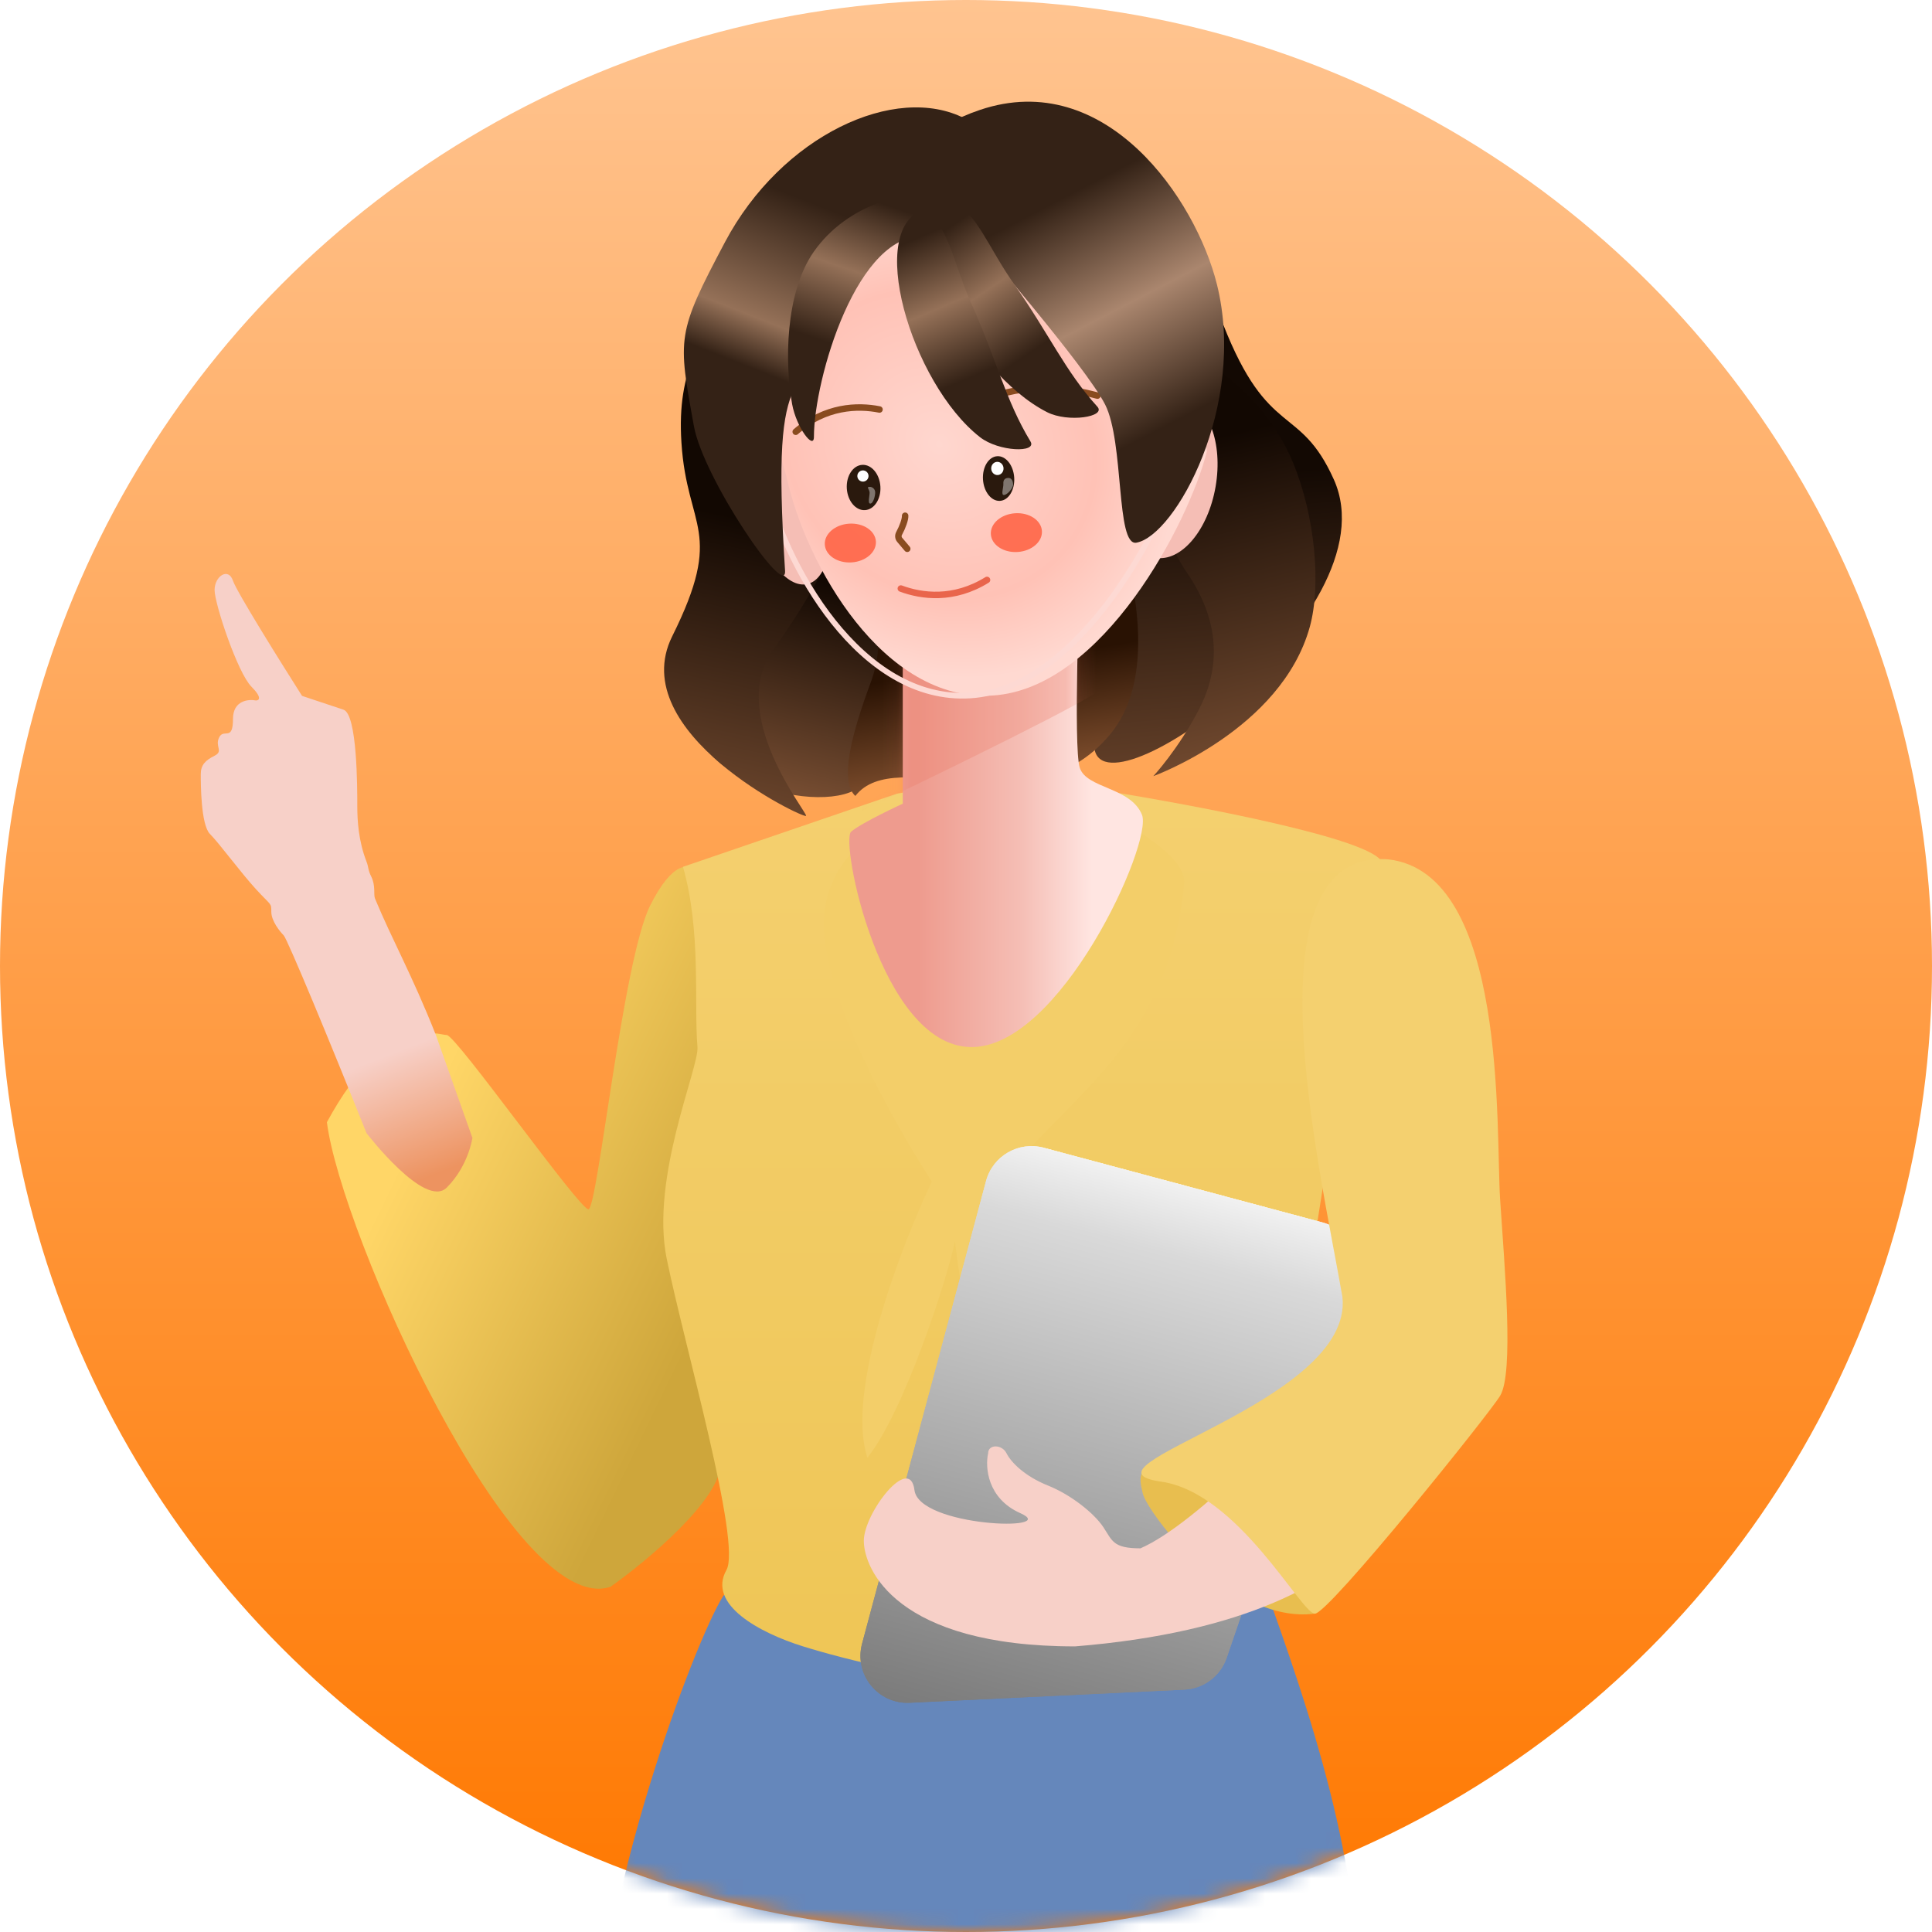 <svg width="126" height="126" viewBox="0 0 126 126" fill="none" xmlns="http://www.w3.org/2000/svg">
<ellipse cx="63" cy="63" rx="63" ry="63" fill="url(#paint0_linear_2096_4015)"/>
<mask id="mask0_2096_4015" style="mask-type:alpha" maskUnits="userSpaceOnUse" x="0" y="0" width="126" height="126">
<ellipse cx="63" cy="63" rx="63" ry="63" fill="#D9D9D9"/>
</mask>
<g mask="url(#mask0_2096_4015)">
<path d="M38.854 133.665C39.702 121.069 46.251 104.831 47.381 103.82L82.87 104.525C86.067 113.51 89.216 123.36 88.596 133.665C87.825 146.506 82.769 160.052 82.87 173.51C86.833 202.731 86.709 219.953 87.383 229.228H71.163C71.613 226.135 68.381 204.405 67.393 178.463C64.174 162.366 63.54 134.504 62.844 136.147C62.318 137.386 62.44 170.538 59.716 178.091C56.992 185.644 59.834 223.079 59.716 229.228H39.465C39.677 224.486 41.668 193.197 44.913 171.653C45.695 166.462 38.007 146.26 38.854 133.665Z" fill="#6587BB"/>
<g filter="url(#filter0_i_2096_4015)">
<path d="M42.405 59.051C43.846 56.169 44.98 56.218 45.48 56.919C49.984 68.287 47.022 92.977 47.022 95.379C47.022 97.781 42.218 101.785 39.816 103.486C33.51 105.588 22.221 80.393 21.32 73.187C25.224 65.981 28.536 67.502 29.137 67.502C29.737 67.502 37.774 78.865 38.374 78.865C38.975 78.865 40.603 62.654 42.405 59.051Z" fill="url(#paint1_linear_2096_4015)"/>
</g>
<g filter="url(#filter1_i_2096_4015)">
<path d="M44.542 56.532L58.493 51.761C63.777 50.8 70.503 51.361 73.205 51.761C79.811 52.862 91.054 55.091 90.093 56.532C88.892 58.334 82.496 102.612 82.195 103.813C81.895 105.014 69.798 108.935 63.961 109.426C60.933 109.68 55.132 108.234 52.351 107.366C49.57 106.498 46.103 104.646 47.377 102.392C48.368 100.638 44.629 87.716 43.48 82.087C42.403 76.811 45.598 69.622 45.487 68.284C45.25 65.442 45.743 60.736 44.542 56.532Z" fill="url(#paint2_linear_2096_4015)"/>
</g>
<g filter="url(#filter2_di_2096_4015)">
<path d="M53.776 58.337C53.068 51.942 60.172 49.81 60.172 49.81L70.824 49.1C72.226 50.401 77.423 52.632 77.225 54.784C76.26 65.232 69.582 68.706 65.278 74.211C69.782 85.32 67.68 92.226 65.879 92.226C64.438 92.226 62.876 82.818 62.276 78.114C61.795 80.516 58.973 89.224 56.571 92.226C55.13 87.903 58.773 78.415 60.775 74.211C60.775 74.211 54.484 64.732 53.776 58.337Z" fill="#F3CE69"/>
</g>
<path d="M64.308 77.021C64.746 75.385 66.428 74.414 68.064 74.852L86.25 79.725C87.965 80.185 88.932 82 88.358 83.68L79.999 108.123C79.592 109.313 78.5 110.134 77.243 110.194L59.332 111.05C57.257 111.149 55.685 109.2 56.223 107.193L64.308 77.021Z" fill="url(#paint3_linear_2096_4015)"/>
<path d="M64.308 77.021C64.746 75.385 66.428 74.414 68.064 74.852L86.25 79.725C87.965 80.185 88.932 82 88.358 83.68L79.999 108.123C79.592 109.313 78.5 110.134 77.243 110.194L59.332 111.05C57.257 111.149 55.685 109.2 56.223 107.193L64.308 77.021Z" fill="url(#paint4_linear_2096_4015)"/>
<path d="M85.752 105.237C80.227 105.958 74.832 98.615 74.532 97.414C74.231 96.213 74.231 95.612 76.033 95.312C77.834 95.012 82.939 97.714 85.641 100.116C87.803 102.038 86.252 103.336 85.752 105.237Z" fill="#E8BE4F"/>
<g filter="url(#filter3_i_2096_4015)">
<path d="M22.402 46.284C23.302 46.585 23.302 51.389 23.302 52.59C23.302 53.519 23.381 54.856 23.903 56.193C24.055 56.583 23.98 56.704 24.211 57.166C24.511 57.767 24.351 58.344 24.454 58.595C25.535 61.216 26.874 63.576 28.427 67.503L30.809 74.208C30.809 74.208 30.558 76.03 29.137 77.451C27.716 78.873 23.903 73.899 23.903 73.899C21.501 67.894 18.739 61.237 18.498 60.997C18.258 60.757 17.694 60.067 17.694 59.467C17.694 58.866 17.694 59.083 16.697 57.994C15.683 56.887 14.295 54.992 13.694 54.391C13.094 53.791 13.094 51.088 13.094 50.488C13.094 49.887 13.394 49.587 13.995 49.287C14.595 48.987 13.995 48.686 14.295 48.086C14.595 47.485 15.195 48.386 15.195 46.885C15.195 45.684 16.196 45.584 16.697 45.684C16.897 45.684 17.117 45.504 16.397 44.783C15.496 43.882 13.995 39.379 13.995 38.478C13.995 37.577 14.895 36.977 15.195 37.877C15.436 38.598 18.298 43.182 19.699 45.384L22.402 46.284Z" fill="url(#paint5_linear_2096_4015)"/>
</g>
<path d="M71.363 48.351C71.703 43.923 68.297 32.579 70.126 28.959C71.759 27.104 77.402 15.107 79.764 21.137C82.717 28.675 84.757 26.302 86.991 31.275C90.967 40.128 70.912 54.229 71.363 48.351Z" fill="url(#paint6_linear_2096_4015)"/>
<path d="M64.888 28.024C65.445 23.66 66.987 19.188 64.868 15.426C62.913 13.431 60.619 12.204 58.413 18.418C56.194 24.67 48.318 26.564 48.635 31.529C48.995 37.18 45.006 38.051 44.739 44.935C44.466 51.966 55.623 53.377 56.441 50.767C57.258 48.157 59.01 52.675 65.601 45.432C68.249 42.522 64.192 33.48 64.888 28.024Z" fill="url(#paint7_linear_2096_4015)"/>
<path d="M56.192 29.31C56.75 24.946 58.291 20.473 56.172 16.712C54.217 14.717 50.221 10.006 48.015 16.22C45.796 22.471 44.125 23.907 44.442 28.872C44.802 34.523 47.286 34.57 43.839 41.5C40.705 47.801 52.494 53.448 52.57 53.207C52.646 52.967 47.403 46.593 50.42 42.379C52.71 39.18 55.496 34.766 56.192 29.31Z" fill="url(#paint8_linear_2096_4015)"/>
<path d="M84.337 30.191C83.187 27.397 80.924 24.85 78.206 23.397C76.212 22.932 74.261 23.047 74.959 27.543C75.661 32.068 75.475 34.526 77.414 37.355C79.621 40.575 79.569 43.605 78.206 46.241C76.843 48.878 75.216 50.618 75.216 50.618C75.216 50.618 83.564 47.599 85.422 40.881C86.168 38.181 85.774 33.684 84.337 30.191Z" fill="url(#paint9_linear_2096_4015)"/>
<path d="M72.381 47.917C76.574 42.913 72.499 32.569 71.268 30.454C69.378 29.479 55.095 29.658 52.633 25.43C54.081 36.481 58.813 39.041 56.775 44.536C55.526 47.905 54.735 50.942 55.783 51.909C58.487 48.447 67.141 54.172 72.381 47.917Z" fill="url(#paint10_linear_2096_4015)"/>
<g filter="url(#filter4_i_2096_4015)">
<path d="M58.876 52.414V38.668L70.414 37.887C70.414 37.887 69.994 48.672 70.414 50.054C70.834 51.437 73.749 51.319 74.478 53.143C75.207 54.967 69.091 68.466 63.251 68.286C57.412 68.106 54.779 54.849 55.51 54.237C56.241 53.625 58.876 52.414 58.876 52.414Z" fill="url(#paint11_linear_2096_4015)"/>
</g>
<mask id="mask1_2096_4015" style="mask-type:alpha" maskUnits="userSpaceOnUse" x="55" y="37" width="20" height="32">
<path d="M58.868 52.416V38.67L70.406 37.889C70.406 37.889 69.987 48.674 70.406 50.056C70.826 51.439 73.741 51.321 74.47 53.145C75.2 54.969 69.083 68.468 63.244 68.288C57.404 68.108 54.771 54.851 55.502 54.239C56.233 53.627 58.868 52.416 58.868 52.416Z" fill="url(#paint12_linear_2096_4015)"/>
</mask>
<g mask="url(#mask1_2096_4015)">
<path d="M56.234 52.864V42.286L71.918 40.098C72.04 41.435 72.21 44.256 71.918 44.839C71.626 45.423 61.341 50.432 56.234 52.864Z" fill="#EB7866" fill-opacity="0.3"/>
</g>
<g filter="url(#filter5_i_2096_4015)">
<ellipse cx="2.467" cy="5.243" rx="2.467" ry="5.243" transform="matrix(0.976 -0.217 0.217 0.976 47.234 28.393)" fill="#F5BEB5"/>
</g>
<ellipse cx="3.084" cy="5.243" rx="3.084" ry="5.243" transform="matrix(0.985 0.17 -0.17 0.985 74.094 25.523)" fill="#F5BEB5"/>
<g filter="url(#filter6_i_2096_4015)">
<path d="M63.292 45.359C56.119 45.817 51.091 36.797 49.86 31.185L47.502 22.962L61.579 10.967L75.098 14.286L77.25 29.438C76.09 34.065 70.466 44.902 63.292 45.359Z" fill="url(#paint13_radial_2096_4015)"/>
</g>
<path d="M63.292 45.359C56.119 45.817 51.091 36.797 49.86 31.185L47.502 22.962L61.579 10.967L75.098 14.286L77.25 29.438C76.09 34.065 70.466 44.902 63.292 45.359Z" stroke="#FDD9D3" stroke-width="0.365"/>
<path d="M59.031 33.635C59.045 33.865 58.862 34.374 58.638 34.785C58.565 34.92 58.575 35.088 58.674 35.205L59.168 35.79" stroke="#894B1F" stroke-width="0.422" stroke-linecap="round"/>
<g filter="url(#filter7_i_2096_4015)">
<ellipse cx="56.322" cy="31.793" rx="1.097" ry="1.479" transform="rotate(-3.649 56.322 31.793)" fill="#2A190D"/>
</g>
<ellipse cx="56.278" cy="31.044" rx="0.365" ry="0.365" transform="rotate(-3.649 56.278 31.044)" fill="white"/>
<path d="M57.077 32.091C57.09 32.292 56.966 32.829 56.765 32.842C56.564 32.855 56.726 32.315 56.713 32.114C56.7 31.913 56.49 31.763 56.691 31.75C56.892 31.737 57.064 31.89 57.077 32.091Z" fill="white" fill-opacity="0.4"/>
<g filter="url(#filter8_f_2096_4015)">
<ellipse cx="55.458" cy="35.415" rx="1.669" ry="1.266" transform="rotate(-3.649 55.458 35.415)" fill="#FF5939" fill-opacity="0.8"/>
</g>
<g filter="url(#filter9_f_2096_4015)">
<ellipse cx="66.286" cy="34.736" rx="1.669" ry="1.266" transform="rotate(-3.649 66.286 34.736)" fill="#FF5939" fill-opacity="0.8"/>
</g>
<path d="M57.359 26.706C55.93 26.422 53.831 26.483 51.895 28.159" stroke="#894B1F" stroke-width="0.422" stroke-linecap="round"/>
<path d="M58.749 38.383C60.116 38.891 62.199 39.166 64.372 37.821" stroke="#E9654C" stroke-width="0.422" stroke-linecap="round"/>
<path d="M71.571 25.801C69.444 25.231 66.774 24.985 64.339 26.047" stroke="#894B1F" stroke-width="0.422" stroke-linecap="round"/>
<g filter="url(#filter10_i_2096_4015)">
<ellipse cx="65.126" cy="31.209" rx="1.02" ry="1.459" transform="rotate(-3.649 65.126 31.209)" fill="#2A190D"/>
</g>
<ellipse cx="65.046" cy="30.551" rx="0.402" ry="0.431" transform="rotate(-3.649 65.046 30.551)" fill="white"/>
<path d="M66.073 31.581C66.089 31.819 65.701 32.269 65.48 32.283C65.258 32.297 65.452 31.793 65.437 31.555C65.422 31.317 65.517 31.184 65.739 31.17C65.961 31.156 66.058 31.343 66.073 31.581Z" fill="white" fill-opacity="0.4"/>
<path d="M59.362 13.012C61.109 12.596 69.087 14.142 69.273 17.056C69.149 17.038 68.988 16.973 68.794 16.878L64.834 15.406C62.138 15.231 57.801 14.865 53.556 17.04C51.558 18.064 57.968 14.32 59.362 13.012Z" fill="#0A0401"/>
<path d="M79.365 18.548C81.331 26.463 76.641 34.951 74.11 35.392C72.766 35.626 73.329 28.863 72.074 26.385C70.82 23.906 63.807 15.836 63.028 14.831C61.698 13.115 61.215 14.565 60.502 15.361C58.396 14.245 57.331 9.39 63.904 7.17C72.121 4.395 77.982 12.983 79.365 18.548Z" fill="url(#paint14_linear_2096_4015)"/>
<path d="M55.129 18.691C57.023 12.823 60.026 14.401 60.654 14.95L62.938 7.736C58.407 5.391 50.961 8.837 47.275 15.801C44.114 21.772 44.207 21.994 45.253 27.782C45.87 31.198 51.325 39.194 51.199 37.215C50.224 21.927 52.394 27.169 55.129 18.691Z" fill="url(#paint15_linear_2096_4015)"/>
<path d="M51.661 26.359C51.94 27.886 53.082 29.377 53.082 28.49C53.086 24.734 55.914 14.989 60.407 15.429L61.359 13.175C59.363 12.14 55.253 13.309 53.079 16.408C51.179 19.116 51.183 23.745 51.661 26.359Z" fill="url(#paint16_linear_2096_4015)"/>
<path d="M71.567 26.523C69.456 24.194 68.426 21.784 66.136 18.529C64.432 16.107 63.851 14.123 62.006 12.918C58.196 14.718 63.207 24.296 68.285 26.879C69.669 27.582 72.163 27.18 71.567 26.523Z" fill="url(#paint17_linear_2096_4015)"/>
<path d="M67.204 28.788C65.575 26.099 65.023 23.537 63.396 19.906C62.185 17.203 61.993 15.145 60.411 13.611C56.328 14.651 59.422 25.009 63.914 28.512C65.138 29.466 67.663 29.546 67.204 28.788Z" fill="url(#paint18_linear_2096_4015)"/>
<path d="M71.949 99.585C72.55 100.486 72.576 100.978 74.378 100.978C78.081 99.376 84.776 92.236 86.458 90.314C88.56 87.912 93.664 89.414 93.364 91.816C93.064 94.218 92.334 105.571 70.115 107.373C58.404 107.373 56.336 102.288 56.336 100.486C56.336 98.685 59.339 94.781 59.639 97.183C59.939 99.585 69.247 99.886 66.545 98.685C64.383 97.724 64.243 95.682 64.443 94.781C64.443 94.181 65.344 94.181 65.644 94.781C65.944 95.382 66.845 96.283 68.346 96.883C69.848 97.484 71.349 98.685 71.949 99.585Z" fill="#F7D0C8"/>
<g filter="url(#filter11_i_2096_4015)">
<path d="M90.549 56.046C81.181 55.325 86.046 75.967 87.548 84.574C88.331 91.48 69.422 95.73 75.727 96.63C80.771 97.351 84.855 105.24 85.755 105.24C86.655 105.24 97.114 92.23 97.835 91.029C98.736 89.528 98.135 82.742 97.835 78.238C97.535 73.735 98.356 56.947 90.549 56.046Z" fill="#F4D06F"/>
</g>
</g>
<defs>
<filter id="filter0_i_2096_4015" x="21.32" y="56.52" width="26.656" height="47.09" filterUnits="userSpaceOnUse" color-interpolation-filters="sRGB">
<feFlood flood-opacity="0" result="BackgroundImageFix"/>
<feBlend mode="normal" in="SourceGraphic" in2="BackgroundImageFix" result="shape"/>
<feColorMatrix in="SourceAlpha" type="matrix" values="0 0 0 0 0 0 0 0 0 0 0 0 0 0 0 0 0 0 127 0" result="hardAlpha"/>
<feOffset/>
<feGaussianBlur stdDeviation="1.421"/>
<feComposite in2="hardAlpha" operator="arithmetic" k2="-1" k3="1"/>
<feColorMatrix type="matrix" values="0 0 0 0 1 0 0 0 0 0.842 0 0 0 0 0.702 0 0 0 1 0"/>
<feBlend mode="normal" in2="shape" result="effect1_innerShadow_2096_4015"/>
</filter>
<filter id="filter1_i_2096_4015" x="43.258" y="51.23" width="46.891" height="58.225" filterUnits="userSpaceOnUse" color-interpolation-filters="sRGB">
<feFlood flood-opacity="0" result="BackgroundImageFix"/>
<feBlend mode="normal" in="SourceGraphic" in2="BackgroundImageFix" result="shape"/>
<feColorMatrix in="SourceAlpha" type="matrix" values="0 0 0 0 0 0 0 0 0 0 0 0 0 0 0 0 0 0 127 0" result="hardAlpha"/>
<feOffset/>
<feGaussianBlur stdDeviation="1.421"/>
<feComposite in2="hardAlpha" operator="arithmetic" k2="-1" k3="1"/>
<feColorMatrix type="matrix" values="0 0 0 0 1 0 0 0 0 0.86 0 0 0 0 0.735 0 0 0 1 0"/>
<feBlend mode="normal" in2="shape" result="effect1_innerShadow_2096_4015"/>
</filter>
<filter id="filter2_di_2096_4015" x="50.884" y="46.257" width="29.185" height="48.812" filterUnits="userSpaceOnUse" color-interpolation-filters="sRGB">
<feFlood flood-opacity="0" result="BackgroundImageFix"/>
<feColorMatrix in="SourceAlpha" type="matrix" values="0 0 0 0 0 0 0 0 0 0 0 0 0 0 0 0 0 0 127 0" result="hardAlpha"/>
<feOffset/>
<feGaussianBlur stdDeviation="1.421"/>
<feComposite in2="hardAlpha" operator="out"/>
<feColorMatrix type="matrix" values="0 0 0 0 0 0 0 0 0 0 0 0 0 0 0 0 0 0 0.25 0"/>
<feBlend mode="normal" in2="BackgroundImageFix" result="effect1_dropShadow_2096_4015"/>
<feBlend mode="normal" in="SourceGraphic" in2="effect1_dropShadow_2096_4015" result="shape"/>
<feColorMatrix in="SourceAlpha" type="matrix" values="0 0 0 0 0 0 0 0 0 0 0 0 0 0 0 0 0 0 127 0" result="hardAlpha"/>
<feOffset dy="2.842"/>
<feGaussianBlur stdDeviation="1.421"/>
<feComposite in2="hardAlpha" operator="arithmetic" k2="-1" k3="1"/>
<feColorMatrix type="matrix" values="0 0 0 0 1 0 0 0 0 0.814 0 0 0 0 0.648 0 0 0 1 0"/>
<feBlend mode="normal" in2="shape" result="effect2_innerShadow_2096_4015"/>
</filter>
<filter id="filter3_i_2096_4015" x="13.094" y="37.432" width="17.719" height="40.275" filterUnits="userSpaceOnUse" color-interpolation-filters="sRGB">
<feFlood flood-opacity="0" result="BackgroundImageFix"/>
<feBlend mode="normal" in="SourceGraphic" in2="BackgroundImageFix" result="shape"/>
<feColorMatrix in="SourceAlpha" type="matrix" values="0 0 0 0 0 0 0 0 0 0 0 0 0 0 0 0 0 0 127 0" result="hardAlpha"/>
<feOffset/>
<feGaussianBlur stdDeviation="1.421"/>
<feComposite in2="hardAlpha" operator="arithmetic" k2="-1" k3="1"/>
<feColorMatrix type="matrix" values="0 0 0 0 1 0 0 0 0 0.902 0 0 0 0 0.816 0 0 0 1 0"/>
<feBlend mode="normal" in2="shape" result="effect1_innerShadow_2096_4015"/>
</filter>
<filter id="filter4_i_2096_4015" x="55.391" y="37.887" width="19.148" height="30.4" filterUnits="userSpaceOnUse" color-interpolation-filters="sRGB">
<feFlood flood-opacity="0" result="BackgroundImageFix"/>
<feBlend mode="normal" in="SourceGraphic" in2="BackgroundImageFix" result="shape"/>
<feColorMatrix in="SourceAlpha" type="matrix" values="0 0 0 0 0 0 0 0 0 0 0 0 0 0 0 0 0 0 127 0" result="hardAlpha"/>
<feOffset/>
<feGaussianBlur stdDeviation="1.459"/>
<feComposite in2="hardAlpha" operator="arithmetic" k2="-1" k3="1"/>
<feColorMatrix type="matrix" values="0 0 0 0 1 0 0 0 0 0.898 0 0 0 0 0.302 0 0 0 1 0"/>
<feBlend mode="normal" in2="shape" result="effect1_innerShadow_2096_4015"/>
</filter>
<filter id="filter5_i_2096_4015" x="48.117" y="27.828" width="6.058" height="10.293" filterUnits="userSpaceOnUse" color-interpolation-filters="sRGB">
<feFlood flood-opacity="0" result="BackgroundImageFix"/>
<feBlend mode="normal" in="SourceGraphic" in2="BackgroundImageFix" result="shape"/>
<feColorMatrix in="SourceAlpha" type="matrix" values="0 0 0 0 0 0 0 0 0 0 0 0 0 0 0 0 0 0 127 0" result="hardAlpha"/>
<feOffset dx="0.729"/>
<feGaussianBlur stdDeviation="0.365"/>
<feComposite in2="hardAlpha" operator="arithmetic" k2="-1" k3="1"/>
<feColorMatrix type="matrix" values="0 0 0 0 1 0 0 0 0 0.867 0 0 0 0 0.443 0 0 0 0.5 0"/>
<feBlend mode="normal" in2="shape" result="effect1_innerShadow_2096_4015"/>
</filter>
<filter id="filter6_i_2096_4015" x="47.297" y="10.768" width="31.6" height="34.791" filterUnits="userSpaceOnUse" color-interpolation-filters="sRGB">
<feFlood flood-opacity="0" result="BackgroundImageFix"/>
<feBlend mode="normal" in="SourceGraphic" in2="BackgroundImageFix" result="shape"/>
<feColorMatrix in="SourceAlpha" type="matrix" values="0 0 0 0 0 0 0 0 0 0 0 0 0 0 0 0 0 0 127 0" result="hardAlpha"/>
<feOffset dx="1.459"/>
<feGaussianBlur stdDeviation="0.729"/>
<feComposite in2="hardAlpha" operator="arithmetic" k2="-1" k3="1"/>
<feColorMatrix type="matrix" values="0 0 0 0 1 0 0 0 0 0.898 0 0 0 0 0.302 0 0 0 0.5 0"/>
<feBlend mode="normal" in2="shape" result="effect1_innerShadow_2096_4015"/>
</filter>
<filter id="filter7_i_2096_4015" x="55.227" y="30.314" width="2.195" height="2.957" filterUnits="userSpaceOnUse" color-interpolation-filters="sRGB">
<feFlood flood-opacity="0" result="BackgroundImageFix"/>
<feBlend mode="normal" in="SourceGraphic" in2="BackgroundImageFix" result="shape"/>
<feColorMatrix in="SourceAlpha" type="matrix" values="0 0 0 0 0 0 0 0 0 0 0 0 0 0 0 0 0 0 127 0" result="hardAlpha"/>
<feOffset/>
<feGaussianBlur stdDeviation="0.437"/>
<feComposite in2="hardAlpha" operator="arithmetic" k2="-1" k3="1"/>
<feColorMatrix type="matrix" values="0 0 0 0 0.996 0 0 0 0 0.843 0 0 0 0 0.604 0 0 0 1 0"/>
<feBlend mode="normal" in2="shape" result="effect1_innerShadow_2096_4015"/>
</filter>
<filter id="filter8_f_2096_4015" x="50.871" y="31.229" width="9.172" height="8.373" filterUnits="userSpaceOnUse" color-interpolation-filters="sRGB">
<feFlood flood-opacity="0" result="BackgroundImageFix"/>
<feBlend mode="normal" in="SourceGraphic" in2="BackgroundImageFix" result="shape"/>
<feGaussianBlur stdDeviation="1.459" result="effect1_foregroundBlur_2096_4015"/>
</filter>
<filter id="filter9_f_2096_4015" x="61.699" y="30.549" width="9.172" height="8.373" filterUnits="userSpaceOnUse" color-interpolation-filters="sRGB">
<feFlood flood-opacity="0" result="BackgroundImageFix"/>
<feBlend mode="normal" in="SourceGraphic" in2="BackgroundImageFix" result="shape"/>
<feGaussianBlur stdDeviation="1.459" result="effect1_foregroundBlur_2096_4015"/>
</filter>
<filter id="filter10_i_2096_4015" x="64.102" y="29.752" width="2.047" height="2.914" filterUnits="userSpaceOnUse" color-interpolation-filters="sRGB">
<feFlood flood-opacity="0" result="BackgroundImageFix"/>
<feBlend mode="normal" in="SourceGraphic" in2="BackgroundImageFix" result="shape"/>
<feColorMatrix in="SourceAlpha" type="matrix" values="0 0 0 0 0 0 0 0 0 0 0 0 0 0 0 0 0 0 127 0" result="hardAlpha"/>
<feOffset/>
<feGaussianBlur stdDeviation="0.407"/>
<feComposite in2="hardAlpha" operator="arithmetic" k2="-1" k3="1"/>
<feColorMatrix type="matrix" values="0 0 0 0 1 0 0 0 0 0.835 0 0 0 0 0.6 0 0 0 1 0"/>
<feBlend mode="normal" in2="shape" result="effect1_innerShadow_2096_4015"/>
</filter>
<filter id="filter11_i_2096_4015" x="74.438" y="56.027" width="23.875" height="49.213" filterUnits="userSpaceOnUse" color-interpolation-filters="sRGB">
<feFlood flood-opacity="0" result="BackgroundImageFix"/>
<feBlend mode="normal" in="SourceGraphic" in2="BackgroundImageFix" result="shape"/>
<feColorMatrix in="SourceAlpha" type="matrix" values="0 0 0 0 0 0 0 0 0 0 0 0 0 0 0 0 0 0 127 0" result="hardAlpha"/>
<feOffset/>
<feGaussianBlur stdDeviation="1.421"/>
<feComposite in2="hardAlpha" operator="arithmetic" k2="-1" k3="1"/>
<feColorMatrix type="matrix" values="0 0 0 0 1 0 0 0 0 0.875 0 0 0 0 0.764 0 0 0 1 0"/>
<feBlend mode="normal" in2="shape" result="effect1_innerShadow_2096_4015"/>
</filter>
<linearGradient id="paint0_linear_2096_4015" x1="63" y1="0" x2="63" y2="125.999" gradientUnits="userSpaceOnUse">
<stop stop-color="#FFC490"/>
<stop offset="1" stop-color="#FF7800"/>
</linearGradient>
<linearGradient id="paint1_linear_2096_4015" x1="25.584" y1="76.81" x2="45.605" y2="86.489" gradientUnits="userSpaceOnUse">
<stop stop-color="#FFD667"/>
<stop offset="1" stop-color="#CEA63B"/>
</linearGradient>
<linearGradient id="paint2_linear_2096_4015" x1="66.573" y1="51.23" x2="66.573" y2="117.774" gradientUnits="userSpaceOnUse">
<stop stop-color="#F4D06F"/>
<stop offset="1" stop-color="#EEC452"/>
</linearGradient>
<linearGradient id="paint3_linear_2096_4015" x1="77.261" y1="77.317" x2="67.295" y2="114.509" gradientUnits="userSpaceOnUse">
<stop stop-color="white"/>
<stop offset="0" stop-color="#F1F1F1"/>
<stop offset="0.12" stop-color="#D9D9D9"/>
<stop offset="1" stop-color="#787878"/>
</linearGradient>
<linearGradient id="paint4_linear_2096_4015" x1="77.261" y1="77.317" x2="67.295" y2="114.509" gradientUnits="userSpaceOnUse">
<stop stop-color="white"/>
<stop offset="0" stop-color="#F1F1F1"/>
<stop offset="0.12" stop-color="#D9D9D9"/>
<stop offset="1" stop-color="#787878"/>
</linearGradient>
<linearGradient id="paint5_linear_2096_4015" x1="17.768" y1="44.765" x2="29.848" y2="76.03" gradientUnits="userSpaceOnUse">
<stop stop-color="#F7D0C8"/>
<stop offset="0.75" stop-color="#F7D0C8"/>
<stop offset="1" stop-color="#ED9360"/>
</linearGradient>
<linearGradient id="paint6_linear_2096_4015" x1="75.805" y1="31.336" x2="77.226" y2="49.101" gradientUnits="userSpaceOnUse">
<stop stop-color="#130903"/>
<stop offset="1" stop-color="#5E3C26"/>
</linearGradient>
<linearGradient id="paint7_linear_2096_4015" x1="55.651" y1="38.391" x2="52.483" y2="51.75" gradientUnits="userSpaceOnUse">
<stop stop-color="#120802"/>
<stop offset="1" stop-color="#754C31"/>
</linearGradient>
<linearGradient id="paint8_linear_2096_4015" x1="50.226" y1="34.179" x2="45.906" y2="54.396" gradientUnits="userSpaceOnUse">
<stop stop-color="#120802"/>
<stop offset="1" stop-color="#754C31"/>
</linearGradient>
<linearGradient id="paint9_linear_2096_4015" x1="79.361" y1="28.494" x2="84.507" y2="49.526" gradientUnits="userSpaceOnUse">
<stop stop-color="#120802"/>
<stop offset="1" stop-color="#754C31"/>
</linearGradient>
<linearGradient id="paint10_linear_2096_4015" x1="61.12" y1="43.893" x2="62.932" y2="55.108" gradientUnits="userSpaceOnUse">
<stop stop-color="#291203"/>
<stop offset="1" stop-color="#AB6D43"/>
</linearGradient>
<linearGradient id="paint11_linear_2096_4015" x1="59.892" y1="48.849" x2="71.199" y2="48.849" gradientUnits="userSpaceOnUse">
<stop stop-color="#EE9B8E"/>
<stop offset="0.595" stop-color="#F5BEB5"/>
<stop offset="1" stop-color="#FFE5E1"/>
</linearGradient>
<linearGradient id="paint12_linear_2096_4015" x1="59.885" y1="48.851" x2="71.192" y2="48.851" gradientUnits="userSpaceOnUse">
<stop stop-color="#CA7E71"/>
<stop offset="0.595" stop-color="#F5BEB5"/>
<stop offset="1" stop-color="#FFE5E1"/>
</linearGradient>
<radialGradient id="paint13_radial_2096_4015" cx="0" cy="0" r="1" gradientUnits="userSpaceOnUse" gradientTransform="translate(59.804 28.992) rotate(42.26) scale(16.25 14.415)">
<stop stop-color="#FFD7CF"/>
<stop offset="0.66" stop-color="#FFC2B6"/>
<stop offset="1" stop-color="#FFD9D1"/>
</radialGradient>
<linearGradient id="paint14_linear_2096_4015" x1="69.416" y1="12.863" x2="79.797" y2="32.837" gradientUnits="userSpaceOnUse">
<stop stop-color="#342216"/>
<stop offset="0.359" stop-color="#AA866E"/>
<stop offset="0.724" stop-color="#342216"/>
</linearGradient>
<linearGradient id="paint15_linear_2096_4015" x1="53.817" y1="13.565" x2="45.523" y2="34.714" gradientUnits="userSpaceOnUse">
<stop stop-color="#342216"/>
<stop offset="0.365" stop-color="#957158"/>
<stop offset="0.505" stop-color="#342216"/>
</linearGradient>
<linearGradient id="paint16_linear_2096_4015" x1="56.654" y1="12.982" x2="52.483" y2="25.336" gradientUnits="userSpaceOnUse">
<stop stop-color="#342216"/>
<stop offset="0.365" stop-color="#957158"/>
<stop offset="0.745" stop-color="#342216"/>
</linearGradient>
<linearGradient id="paint17_linear_2096_4015" x1="60.664" y1="15.682" x2="67.961" y2="26.488" gradientUnits="userSpaceOnUse">
<stop stop-color="#342216"/>
<stop offset="0.365" stop-color="#957158"/>
<stop offset="0.745" stop-color="#342216"/>
</linearGradient>
<linearGradient id="paint18_linear_2096_4015" x1="58.567" y1="16.067" x2="63.67" y2="28.067" gradientUnits="userSpaceOnUse">
<stop stop-color="#342216"/>
<stop offset="0.365" stop-color="#957158"/>
<stop offset="0.745" stop-color="#342216"/>
</linearGradient>
</defs>
</svg>
